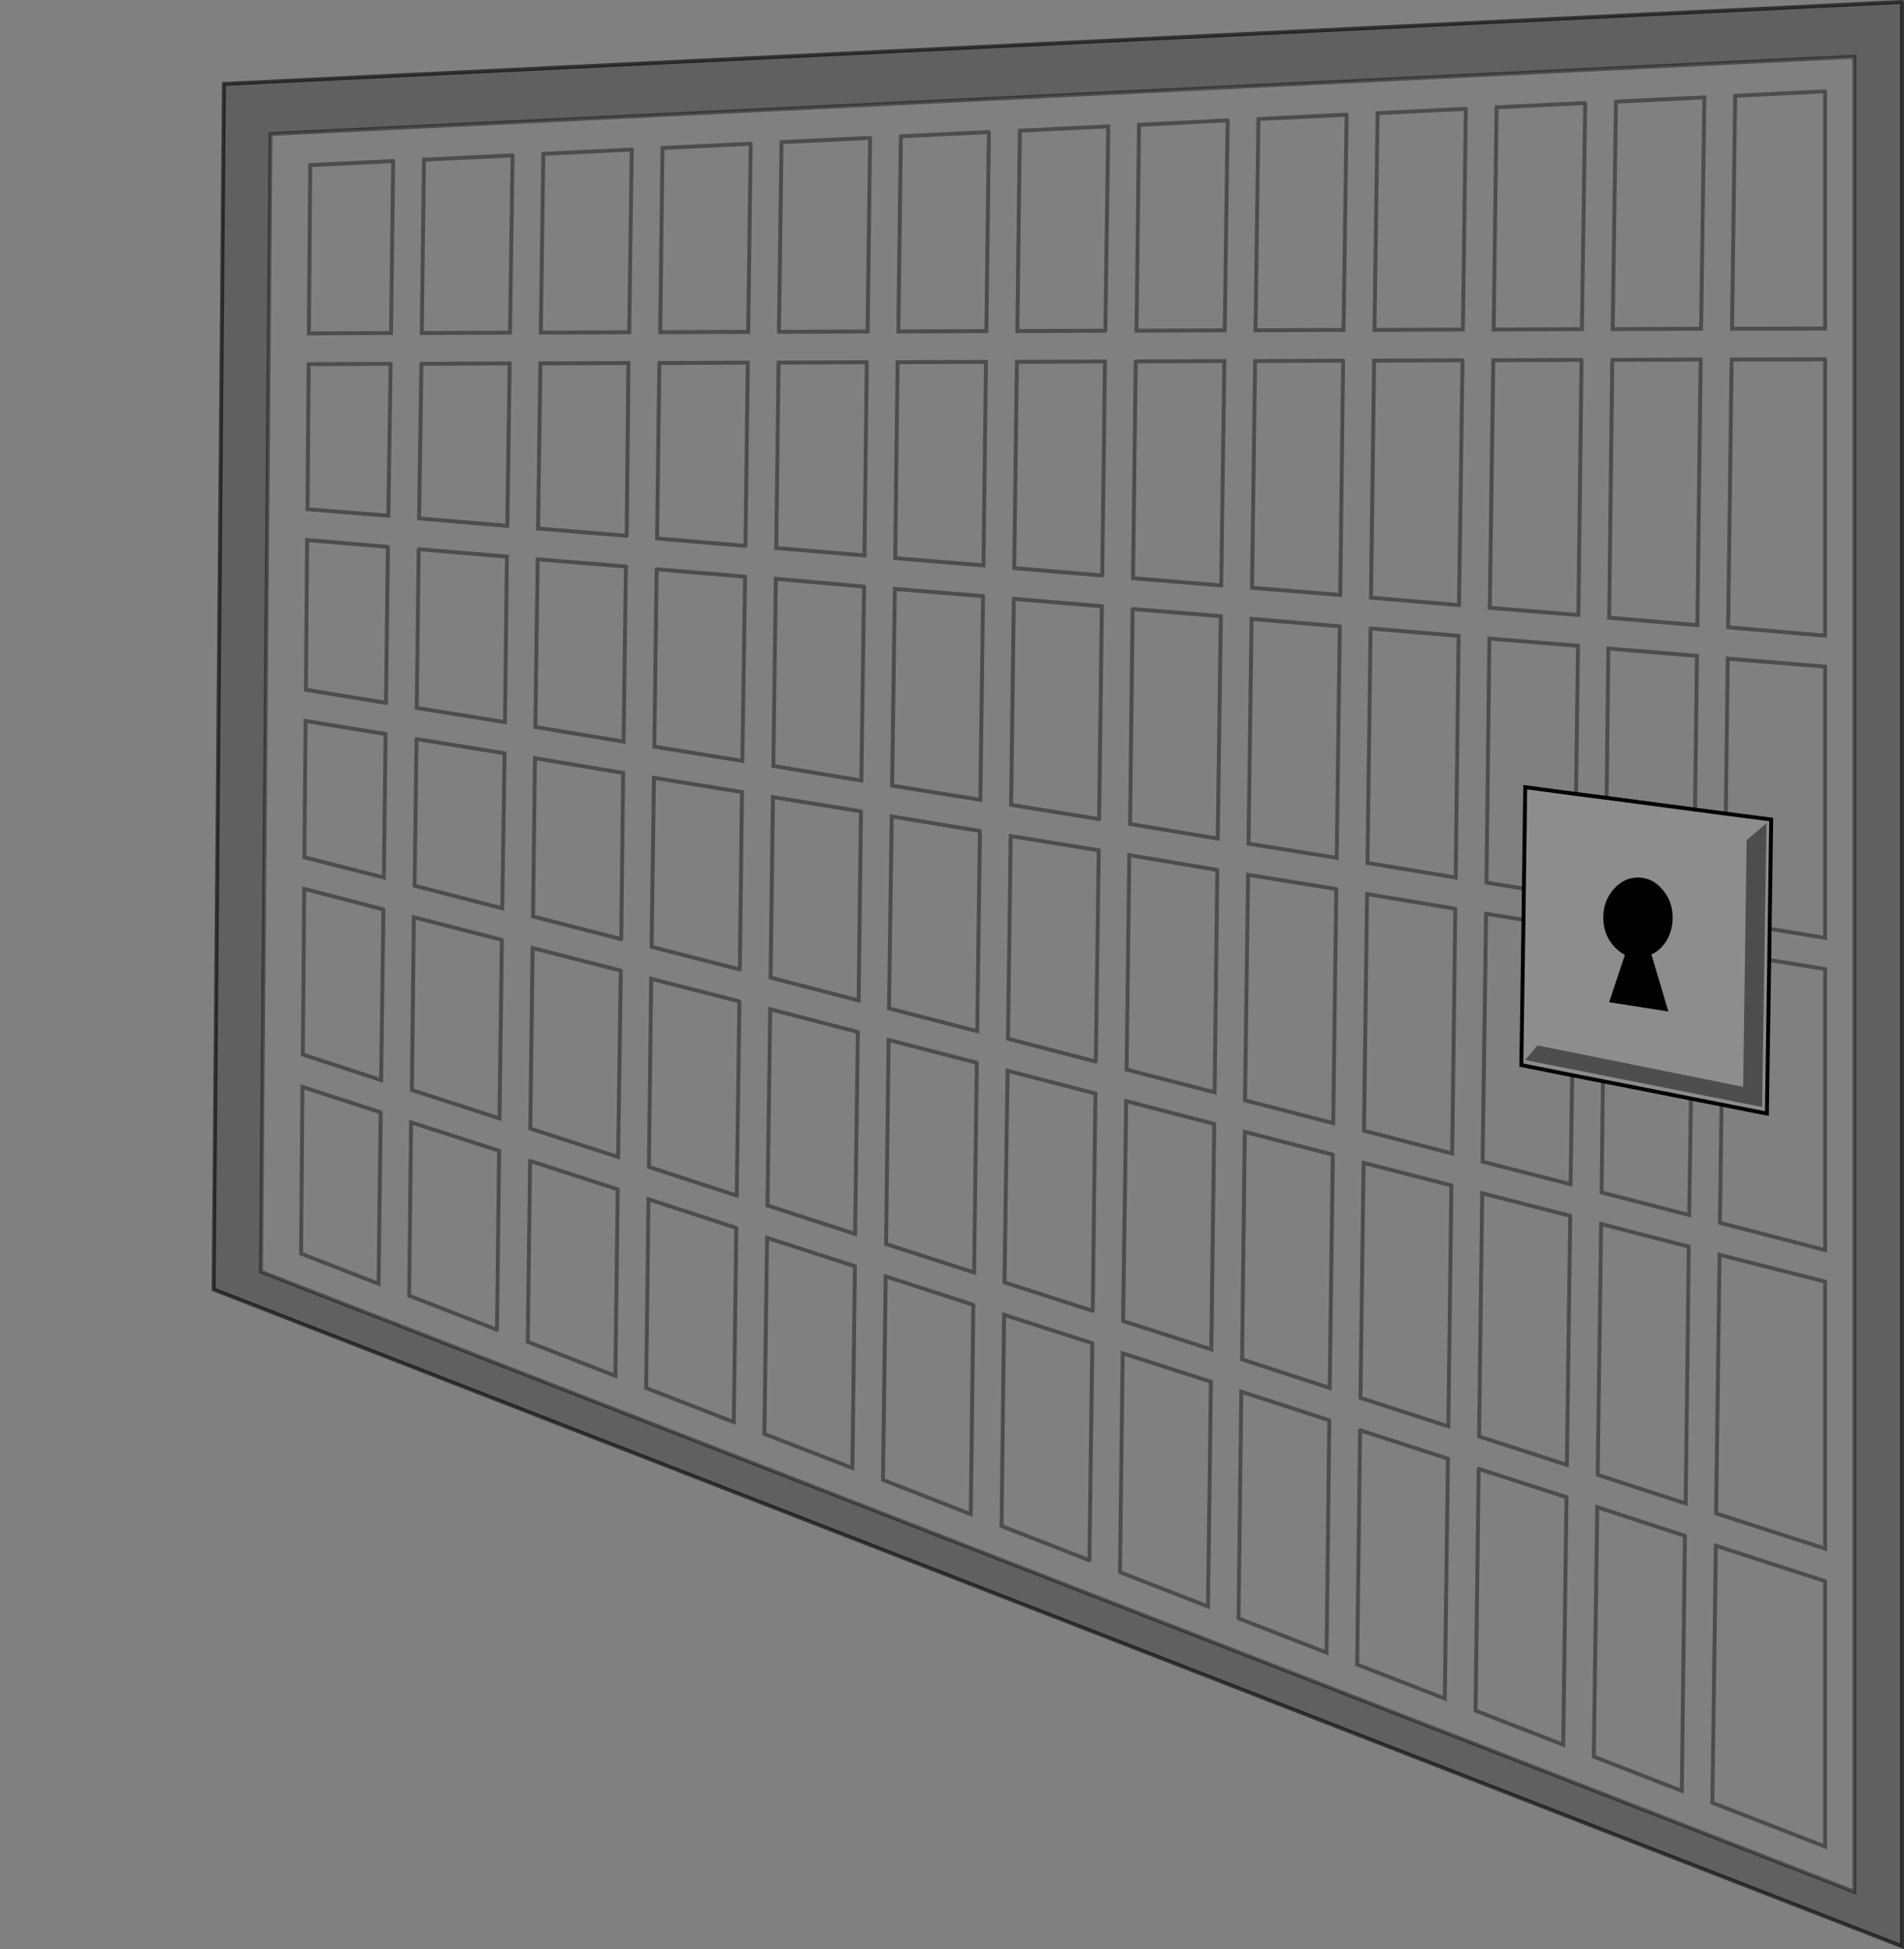 <?xml version="1.0" encoding="UTF-8" standalone="no"?>
<svg xmlns:xlink="http://www.w3.org/1999/xlink" height="500.4px" width="488.85px" xmlns="http://www.w3.org/2000/svg">
  <rect width="100%" height="100%" fill="#808080" stroke="none"/>
  <g transform="matrix(1.0, 0.0, 0.0, 1.0, 271.6, 250.1)">
    <path d="M119.55 -13.95 L109.95 -15.5 109.05 48.15 131.65 53.95 132.05 25.95 139.95 27.5 139.6 56.05 162.1 61.85 162.55 31.95 170.4 33.5 170.0 63.85 197.0 70.85 197.0 -1.3 182.65 -3.65 182.75 -11.65 197.0 -9.3 197.0 -78.95 172.0 -81.0 171.5 -41.2 163.6 -42.25 164.1 -81.7 141.35 -83.6 140.9 -45.25 133.05 -46.25 133.55 -84.3 110.8 -86.15 110.05 -23.5 119.65 -21.95 119.55 -13.95 M40.95 -26.75 L18.35 -30.55 17.65 24.5 40.25 30.35 40.95 -26.75 M80.3 -88.75 L79.5 -28.55 102.15 -24.8 102.9 -86.85 80.3 -88.75 M10.6 -39.8 L11.3 -94.45 -11.3 -96.35 -12.0 -43.45 10.6 -39.8 M19.2 -93.75 L18.55 -38.55 41.05 -34.8 41.85 -91.9 19.2 -93.75 M71.5 -21.85 L48.85 -25.5 48.05 32.4 70.7 38.25 71.5 -21.85 M72.4 -89.3 L49.75 -91.2 48.95 -33.5 71.6 -29.85 72.4 -89.3 M11.4 -102.35 L12.1 -157.3 -10.5 -157.2 -11.2 -104.25 11.4 -102.35 M20.0 -157.3 L19.3 -101.65 41.95 -99.8 42.75 -157.4 20.0 -157.3 M73.25 -157.5 L50.65 -157.4 49.85 -99.2 72.5 -97.35 73.25 -157.5 M134.45 -157.7 L111.8 -157.6 110.9 -94.05 133.65 -92.2 134.45 -157.7 M103.9 -157.6 L81.2 -157.5 80.4 -96.65 103.0 -94.75 103.9 -157.6 M135.4 -223.65 L112.65 -222.55 111.9 -165.5 134.55 -165.6 135.4 -223.65 M104.75 -222.15 L82.1 -221.05 81.3 -165.4 104.0 -165.5 104.75 -222.15 M43.6 -219.2 L20.85 -218.05 20.2 -165.2 42.85 -165.3 43.6 -219.2 M74.15 -220.65 L51.5 -219.55 50.75 -165.3 73.35 -165.4 74.15 -220.65 M197.0 -226.65 L173.9 -225.5 173.1 -165.7 197.0 -165.75 197.0 -226.65 M197.0 -157.85 L173.0 -157.8 172.1 -89.05 197.0 -86.9 197.0 -157.85 M142.35 -157.7 L141.55 -91.5 164.2 -89.6 165.05 -157.8 142.35 -157.7 M102.05 -16.8 L79.4 -20.55 78.6 40.2 101.25 46.05 102.05 -16.8 M143.3 -224.0 L142.45 -165.6 165.15 -165.7 166.0 -225.1 143.3 -224.0 M12.2 -165.2 L12.95 -217.65 -9.75 -216.55 -10.4 -165.1 12.2 -165.2 M138.6 128.55 L161.2 135.9 162.0 69.95 139.5 64.15 138.6 128.55 M161.0 144.2 L138.5 136.85 137.6 200.9 160.2 209.7 161.0 144.2 M77.6 117.1 L76.85 177.25 99.35 186.0 100.15 124.4 77.6 117.1 M15.95 153.55 L38.55 162.35 39.3 104.65 16.65 97.35 15.95 153.55 M69.7 114.55 L47.1 107.2 46.4 165.4 69.0 174.2 69.7 114.55 M8.95 86.45 L9.65 30.65 -12.9 24.8 -13.7 79.15 8.95 86.45 M40.15 38.45 L17.55 32.6 16.75 89.05 39.4 96.35 40.15 38.45 M70.6 46.35 L48.0 40.5 47.3 98.9 69.8 106.25 70.6 46.35 M131.55 62.05 L108.95 56.25 108.15 118.7 130.7 126.0 131.55 62.05 M197.0 155.85 L168.95 146.75 168.05 212.75 197.0 224.0 197.0 155.85 M197.0 78.95 L169.9 72.05 169.0 138.45 197.0 147.5 197.0 78.95 M99.25 194.65 L-204.6 76.4 -202.15 -215.7 204.5 -235.55 204.5 235.6 99.3 194.65 99.25 194.65 M77.7 108.8 L100.25 116.1 101.05 54.25 78.5 48.45 77.7 108.8 M8.1 150.5 L8.85 94.75 -13.8 87.45 -14.45 141.7 8.1 150.5 M108.05 127.0 L107.25 189.1 129.75 197.85 130.6 134.3 108.05 127.0 M-173.85 35.5 L-193.95 28.95 -194.3 71.75 -174.4 79.5 -173.85 35.5 M-144.0 91.3 L-143.45 45.35 -166.05 38.05 -166.55 82.55 -144.0 91.3 M-135.5 47.95 L-136.1 94.4 -113.6 103.15 -113.0 55.25 -135.5 47.95 M-82.55 65.15 L-105.1 57.8 -105.7 106.25 -83.2 115.0 -82.55 65.15 M-81.75 7.0 L-104.4 1.2 -105.0 49.5 -82.45 56.85 -81.75 7.0 M-20.8 22.75 L-43.45 16.9 -44.1 69.3 -21.5 76.6 -20.8 22.75 M-21.7 84.9 L-44.2 77.6 -44.9 129.85 -22.35 138.65 -21.7 84.9 M-52.1 75.0 L-74.65 67.7 -75.35 118.05 -52.75 126.8 -52.1 75.0 M-51.35 14.85 L-73.85 9.0 -74.55 59.4 -52.05 66.7 -51.35 14.85 M-140.0 -210.2 L-162.75 -209.1 -163.3 -164.6 -140.65 -164.7 -140.0 -210.2 M-142.75 -8.8 L-165.35 -14.6 -165.85 29.75 -143.35 37.05 -142.75 -8.8 M-103.0 -103.95 L-103.6 -58.4 -81.0 -54.75 -80.3 -102.05 -103.0 -103.95 M-19.2 -97.05 L-41.85 -98.9 -42.55 -48.4 -19.9 -44.75 -19.2 -97.05 M-20.0 -36.75 L-42.65 -40.5 -43.35 8.8 -20.7 14.65 -20.0 -36.75 M-50.55 -41.8 L-73.15 -45.45 -73.75 0.9 -51.15 6.75 -50.55 -41.8 M-112.2 -0.9 L-134.85 -6.7 -135.45 39.65 -112.9 46.95 -112.2 -0.9 M-112.1 -9.0 L-111.6 -51.65 -134.25 -55.45 -134.75 -14.8 -112.1 -9.0 M-81.65 -1.2 L-81.1 -46.75 -103.7 -50.4 -104.3 -7.0 -81.65 -1.2 M-110.7 -112.55 L-110.25 -156.9 -132.85 -156.8 -133.45 -114.4 -110.7 -112.55 M-110.9 -104.65 L-133.55 -106.5 -134.15 -63.45 -111.5 -59.7 -110.9 -104.65 M-80.2 -109.95 L-79.6 -157.0 -102.3 -156.9 -102.9 -111.85 -80.2 -109.95 M-18.45 -157.2 L-41.15 -157.1 -41.75 -106.8 -19.1 -104.95 -18.45 -157.2 M-49.75 -99.5 L-72.4 -101.5 -73.05 -53.45 -50.45 -49.7 -49.75 -99.5 M-49.05 -157.1 L-71.7 -157.0 -72.3 -109.4 -49.65 -107.5 -49.05 -157.1 M-164.1 -109.1 L-164.6 -68.35 -141.95 -64.7 -141.45 -107.2 -164.1 -109.1 M-164.65 -60.35 L-165.15 -22.7 -142.65 -16.9 -142.05 -56.7 -164.65 -60.35 M-173.15 -16.6 L-193.5 -21.9 -193.85 20.65 -173.75 27.2 -173.15 -16.6 M-172.6 -61.65 L-193.15 -65.0 -193.45 -30.0 -173.05 -24.8 -172.6 -61.65 M-163.4 -156.7 L-164.0 -117.0 -141.35 -115.1 -140.75 -156.8 -163.4 -156.7 M-172.0 -109.7 L-192.75 -111.45 -193.05 -73.0 -172.5 -69.65 -172.0 -109.7 M-171.3 -156.7 L-192.35 -156.6 -192.65 -119.35 -171.9 -117.7 -171.3 -156.7 M-170.65 -208.75 L-191.95 -207.7 -192.3 -164.5 -171.2 -164.6 -170.65 -208.75 M-78.85 -213.2 L-101.5 -212.1 -102.1 -164.8 -79.5 -164.9 -78.85 -213.2 M-17.7 -216.2 L-40.3 -215.1 -40.95 -165.0 -18.35 -165.1 -17.7 -216.2 M-48.2 -214.7 L-70.95 -213.6 -71.6 -164.9 -48.85 -165.0 -48.2 -214.7 M-109.4 -211.7 L-132.1 -210.6 -132.75 -164.7 -110.05 -164.8 -109.4 -211.7 M9.75 22.45 L10.5 -31.8 -12.1 -35.45 -12.8 16.6 9.75 22.45" fill="#ffffff" fill-opacity="0.0" fill-rule="evenodd" stroke="none"/>
    <path d="M119.55 -13.95 L119.65 -21.95 120.0 -48.0 133.05 -46.25 140.9 -45.25 163.6 -42.25 171.5 -41.2 183.15 -39.7 182.75 -11.65 182.65 -3.65 182.05 35.8 170.4 33.5 162.55 31.95 139.95 27.5 132.05 25.95 119.0 23.35 119.55 -13.95 M140.05 -14.5 Q140.05 -11.35 141.55 -8.8 143.15 -6.2 145.6 -4.95 L141.55 7.2 156.75 9.6 152.4 -5.05 Q154.9 -6.2 156.4 -8.8 157.85 -11.45 157.85 -14.5 157.85 -18.75 155.2 -21.75 152.6 -24.8 148.95 -24.8 145.3 -24.8 142.65 -21.75 140.05 -18.75 140.05 -14.5 M181.95 -38.75 L176.85 -34.4 175.95 28.95 123.15 18.3 120.0 22.05 180.8 34.1 181.95 -38.75" fill="#ffffff" fill-opacity="0.102" fill-rule="evenodd" stroke="none"/>
    <path d="M140.05 -14.5 Q140.05 -18.75 142.65 -21.75 145.3 -24.8 148.95 -24.8 152.6 -24.8 155.2 -21.75 157.85 -18.75 157.85 -14.5 157.85 -11.45 156.4 -8.8 154.9 -6.2 152.4 -5.05 L156.75 9.6 141.55 7.2 145.6 -4.95 Q143.15 -6.2 141.55 -8.8 140.05 -11.35 140.05 -14.5" fill="#000000" fill-rule="evenodd" stroke="none"/>
    <path d="M181.95 -38.75 L180.8 34.1 120.0 22.05 123.15 18.3 175.95 28.95 176.85 -34.4 181.95 -38.75" fill="#000000" fill-opacity="0.4" fill-rule="evenodd" stroke="none"/>
    <path d="M99.25 194.65 L99.3 194.65 204.5 235.6 204.5 -235.55 -202.15 -215.7 -204.6 76.4 99.25 194.65 M216.75 -249.6 L216.75 249.6 -216.75 80.95 -214.1 -228.55 216.75 -249.6" fill="#000000" fill-opacity="0.251" fill-rule="evenodd" stroke="none"/>
    <path d="M119.55 -13.95 L119.65 -21.95 120.0 -48.0 133.05 -46.25 140.9 -45.25 163.6 -42.25 171.5 -41.2 183.15 -39.7 182.75 -11.65 182.65 -3.65 182.05 35.8 170.4 33.5 162.55 31.95 139.95 27.5 132.05 25.95 119.0 23.35 119.55 -13.95" fill="none" stroke="#000000" stroke-linecap="round" stroke-linejoin="miter-clip" stroke-miterlimit="10.0" stroke-width="1.0"/>
    <path d="M197.0 -226.65 L197.0 -165.75 173.1 -165.7 173.9 -225.5 197.0 -226.65 M74.15 -220.65 L73.35 -165.4 50.75 -165.3 51.5 -219.55 74.15 -220.65 M43.6 -219.2 L42.85 -165.3 20.2 -165.2 20.85 -218.05 43.6 -219.2 M104.75 -222.15 L104.0 -165.5 81.3 -165.4 82.1 -221.05 104.75 -222.15 M135.4 -223.65 L134.55 -165.6 111.9 -165.5 112.65 -222.55 135.4 -223.65 M103.9 -157.6 L103.0 -94.75 80.4 -96.65 81.2 -157.5 103.9 -157.6 M134.45 -157.7 L133.65 -92.2 110.9 -94.05 111.8 -157.6 134.45 -157.7 M73.25 -157.5 L72.5 -97.35 49.85 -99.2 50.65 -157.4 73.25 -157.5 M20.0 -157.3 L42.75 -157.4 41.95 -99.8 19.3 -101.65 20.0 -157.3 M11.4 -102.35 L-11.2 -104.25 -10.5 -157.2 12.1 -157.3 11.4 -102.35 M72.4 -89.3 L71.6 -29.85 48.95 -33.5 49.75 -91.2 72.4 -89.3 M71.5 -21.85 L70.7 38.25 48.05 32.4 48.85 -25.5 71.5 -21.85 M19.2 -93.75 L41.85 -91.9 41.05 -34.8 18.55 -38.55 19.2 -93.75 M10.6 -39.8 L-12.0 -43.45 -11.3 -96.35 11.3 -94.45 10.6 -39.8 M80.3 -88.75 L102.9 -86.85 102.15 -24.8 79.5 -28.55 80.3 -88.75 M40.95 -26.75 L40.25 30.35 17.65 24.5 18.35 -30.55 40.95 -26.75 M132.05 25.95 L131.65 53.95 109.05 48.15 109.95 -15.5 119.55 -13.95 M119.65 -21.95 L110.05 -23.5 110.8 -86.15 133.55 -84.3 133.05 -46.25 M140.9 -45.25 L141.35 -83.6 164.1 -81.7 163.6 -42.25 M171.5 -41.2 L172.0 -81.0 197.0 -78.95 197.0 -9.3 182.75 -11.65 M182.65 -3.65 L197.0 -1.3 197.0 70.85 170.0 63.85 170.4 33.5 M162.55 31.95 L162.1 61.85 139.6 56.05 139.95 27.5 M102.05 -16.8 L101.25 46.05 78.6 40.2 79.4 -20.55 102.05 -16.8 M142.35 -157.7 L165.05 -157.8 164.2 -89.6 141.55 -91.5 142.35 -157.7 M197.0 -157.85 L197.0 -86.9 172.1 -89.05 173.0 -157.8 197.0 -157.85 M12.2 -165.2 L-10.4 -165.1 -9.75 -216.55 12.95 -217.65 12.2 -165.2 M143.3 -224.0 L166.0 -225.1 165.15 -165.7 142.45 -165.6 143.3 -224.0 M197.0 78.95 L197.0 147.5 169.0 138.45 169.9 72.05 197.0 78.95 M197.0 155.85 L197.0 224.0 168.05 212.75 168.95 146.75 197.0 155.85 M131.55 62.05 L130.7 126.0 108.15 118.7 108.95 56.25 131.55 62.05 M70.6 46.35 L69.8 106.25 47.3 98.9 48.0 40.5 70.6 46.35 M40.15 38.45 L39.4 96.35 16.75 89.05 17.55 32.6 40.15 38.45 M8.95 86.45 L-13.7 79.15 -12.9 24.8 9.65 30.65 8.95 86.45 M69.7 114.55 L69.0 174.2 46.4 165.4 47.1 107.2 69.7 114.55 M15.95 153.55 L16.65 97.35 39.3 104.65 38.55 162.35 15.95 153.55 M77.6 117.1 L100.15 124.4 99.35 186.0 76.85 177.25 77.6 117.1 M161.0 144.2 L160.2 209.7 137.6 200.9 138.5 136.85 161.0 144.2 M138.6 128.55 L139.5 64.15 162.0 69.95 161.2 135.9 138.6 128.55 M99.25 194.65 L-204.6 76.4 -202.15 -215.7 204.5 -235.55 204.5 235.6 99.3 194.65 99.25 194.65 M108.05 127.0 L130.6 134.3 129.75 197.85 107.25 189.1 108.05 127.0 M8.1 150.5 L-14.45 141.7 -13.8 87.45 8.85 94.75 8.1 150.5 M77.7 108.8 L78.5 48.45 101.05 54.25 100.25 116.1 77.7 108.8 M9.75 22.45 L-12.8 16.6 -12.1 -35.45 10.5 -31.8 9.75 22.45 M-109.4 -211.7 L-110.05 -164.8 -132.75 -164.7 -132.1 -210.6 -109.4 -211.7 M-48.2 -214.7 L-48.85 -165.0 -71.6 -164.9 -70.95 -213.6 -48.2 -214.7 M-17.7 -216.2 L-18.35 -165.1 -40.95 -165.0 -40.3 -215.1 -17.7 -216.2 M-78.85 -213.2 L-79.5 -164.9 -102.1 -164.8 -101.5 -212.1 -78.85 -213.2 M-170.65 -208.75 L-171.2 -164.6 -192.3 -164.5 -191.95 -207.7 -170.65 -208.75 M-171.3 -156.7 L-171.9 -117.7 -192.65 -119.35 -192.35 -156.6 -171.3 -156.7 M-172.0 -109.7 L-172.5 -69.65 -193.05 -73.0 -192.75 -111.45 -172.0 -109.7 M-163.4 -156.7 L-140.75 -156.8 -141.35 -115.1 -164.0 -117.0 -163.4 -156.7 M-172.6 -61.65 L-173.05 -24.8 -193.45 -30.0 -193.15 -65.0 -172.6 -61.65 M-173.15 -16.6 L-173.75 27.2 -193.85 20.65 -193.5 -21.9 -173.15 -16.6 M-164.65 -60.35 L-142.05 -56.7 -142.65 -16.9 -165.15 -22.7 -164.65 -60.35 M-164.1 -109.1 L-141.45 -107.2 -141.95 -64.7 -164.6 -68.35 -164.1 -109.1 M-49.05 -157.1 L-49.65 -107.5 -72.3 -109.4 -71.7 -157.0 -49.05 -157.1 M-49.75 -99.5 L-50.45 -49.7 -73.05 -53.45 -72.4 -101.5 -49.75 -99.5 M-18.45 -157.2 L-19.1 -104.95 -41.75 -106.8 -41.15 -157.1 -18.45 -157.2 M-80.2 -109.95 L-102.9 -111.85 -102.3 -156.9 -79.6 -157.0 -80.2 -109.95 M-110.9 -104.65 L-111.5 -59.7 -134.15 -63.45 -133.55 -106.5 -110.9 -104.65 M-110.7 -112.55 L-133.45 -114.4 -132.85 -156.8 -110.25 -156.9 -110.7 -112.55 M-81.65 -1.2 L-104.3 -7.0 -103.7 -50.4 -81.1 -46.75 -81.65 -1.2 M-112.1 -9.0 L-134.75 -14.8 -134.25 -55.45 -111.6 -51.65 -112.1 -9.0 M-112.2 -0.9 L-112.9 46.95 -135.45 39.65 -134.85 -6.7 -112.2 -0.9 M-50.55 -41.8 L-51.15 6.75 -73.75 0.9 -73.15 -45.45 -50.55 -41.8 M-20.0 -36.75 L-20.7 14.65 -43.35 8.8 -42.65 -40.5 -20.0 -36.75 M-19.2 -97.05 L-19.9 -44.75 -42.55 -48.4 -41.85 -98.9 -19.2 -97.05 M-103.0 -103.95 L-80.3 -102.05 -81.0 -54.75 -103.6 -58.4 -103.0 -103.95 M-142.75 -8.8 L-143.35 37.05 -165.85 29.75 -165.35 -14.6 -142.75 -8.8 M-140.0 -210.2 L-140.65 -164.7 -163.3 -164.6 -162.75 -209.1 -140.0 -210.2 M-51.35 14.85 L-52.05 66.7 -74.55 59.4 -73.85 9.0 -51.35 14.85 M-52.1 75.0 L-52.75 126.8 -75.35 118.05 -74.65 67.7 -52.1 75.0 M-21.7 84.9 L-22.35 138.65 -44.9 129.85 -44.2 77.6 -21.7 84.9 M-20.8 22.75 L-21.5 76.6 -44.1 69.3 -43.45 16.9 -20.8 22.75 M-81.75 7.0 L-82.45 56.85 -105.0 49.5 -104.4 1.2 -81.75 7.0 M-82.55 65.15 L-83.2 115.0 -105.7 106.25 -105.1 57.8 -82.55 65.15 M-135.5 47.95 L-113.0 55.25 -113.6 103.15 -136.1 94.4 -135.5 47.95 M-144.0 91.3 L-166.55 82.55 -166.05 38.05 -143.45 45.35 -144.0 91.3 M-173.85 35.5 L-174.4 79.5 -194.3 71.75 -193.95 28.95 -173.85 35.5" fill="none" stroke="#000000" stroke-linecap="round" stroke-linejoin="miter-clip" stroke-miterlimit="4.0" stroke-opacity="0.4" stroke-width="1.0"/>
    <path d="M216.75 -249.6 L-214.1 -228.55 -216.75 80.95 216.75 249.6 216.75 -249.6" fill="none" stroke="#000000" stroke-linecap="round" stroke-linejoin="miter-clip" stroke-miterlimit="4.0" stroke-opacity="0.6" stroke-width="1.0"/>
  </g>
</svg>
